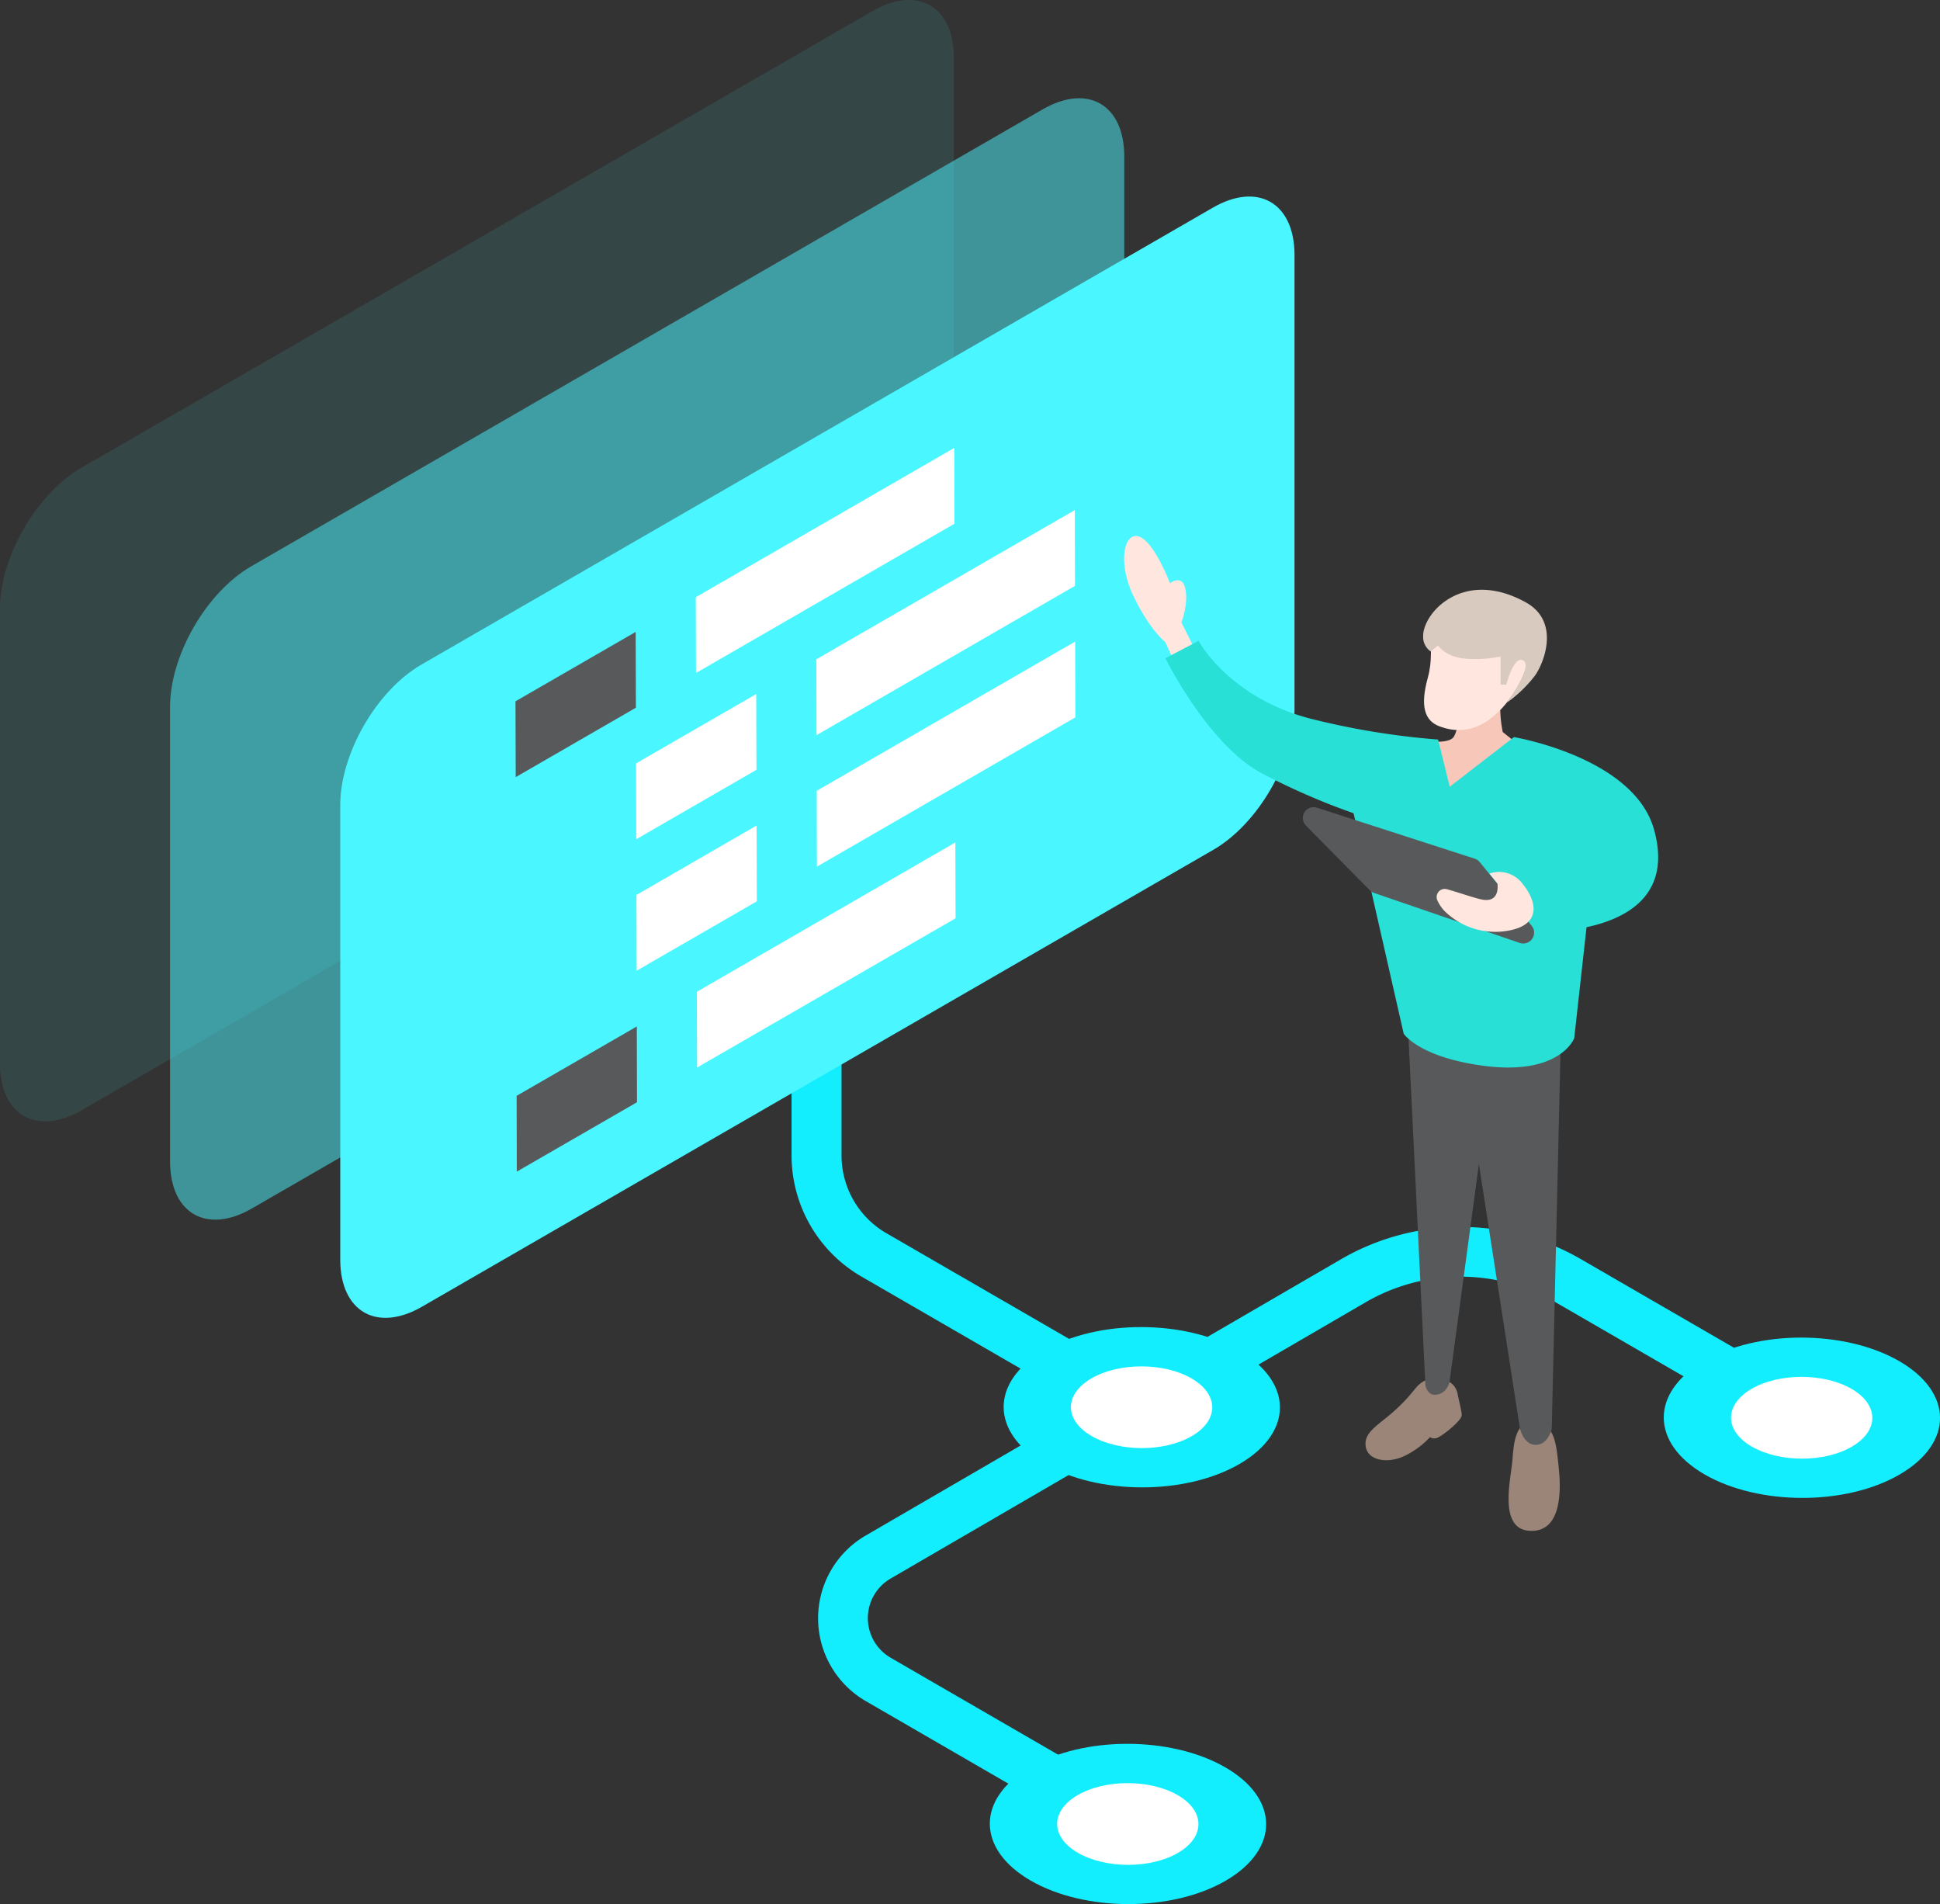<svg xmlns="http://www.w3.org/2000/svg" viewBox="0 0 427.11 419.09">
  <rect x="0" y="0" width="427.11" height="419.09" fill="#333333" stroke="none"/>
  <defs>
    <style>
      .cls-1 {
        fill: #13eeff;
      }

      .cls-2 {
        opacity: 0.1;
      }

      .cls-3 {
        fill: #4af6ff;
      }

      .cls-4 {
        opacity: 0.5;
      }

      .cls-5 {
        fill: #58595b;
      }

      .cls-6 {
        fill: #fff;
      }

      .cls-7 {
        fill: #9b8579;
      }

      .cls-8 {
        fill: #f7c7ba;
      }

      .cls-9 {
        fill: #ffe6de;
      }

      .cls-10 {
        fill: #28e0d6;
      }

      .cls-11 {
        fill: #d8cabf;
      }

      .cls-12 {
        isolation: isolate;
      }
    </style>
  </defs>
  <title>Asset 5</title>
  <g id="Layer_2" data-name="Layer 2">
    <g id="elements">
      <g>
        <path class="cls-1" d="M254.38,317.56a5.52,5.52,0,0,1-2.75-.74l-62-35.86a30.84,30.84,0,0,1-15.36-26.62V221.48a5.5,5.5,0,0,1,11,0v32.86a19.78,19.78,0,0,0,9.87,17.09l62,35.86a5.5,5.5,0,0,1-2.76,10.27Z"/>
        <g class="cls-2">
          <path class="cls-3" d="M192.05,2.46C201.94-3.26,210,1.33,210,12.7V112.85c0,11.37-8,25.22-17.86,30.93L18,244.35C8.07,250.06,0,245.47,0,234.1V134C0,122.59,8,108.74,17.85,103Z"/>
        </g>
        <g class="cls-4">
          <path class="cls-3" d="M229.52,24.09c9.89-5.72,17.94-1.13,18,10.24V134.48c0,11.37-8,25.22-17.86,30.93L55.44,266c-9.9,5.71-17.94,1.12-18-10.25V155.59c0-11.37,8-25.22,17.85-30.93Z"/>
        </g>
        <path class="cls-3" d="M267,45.72C276.88,40,284.93,44.59,285,56V156.11c0,11.37-8,25.22-17.86,30.93L92.91,287.61c-9.9,5.71-17.94,1.12-18-10.25V177.22c0-11.37,8-25.22,17.85-30.93Z"/>
        <path class="cls-1" d="M248.36,407a5.52,5.52,0,0,1-2.75-.74l-55-31.84a21.07,21.07,0,0,1,0-36.45l104.66-60.82a52.65,52.65,0,0,1,52.7-.05l54.66,31.63a5.5,5.5,0,1,1-5.51,9.52L342.4,286.59a41.62,41.62,0,0,0-41.66,0L196.08,347.45a10.07,10.07,0,0,0,0,17.42l55,31.84A5.5,5.5,0,0,1,248.36,407Z"/>
        <g>
          <polygon class="cls-5" points="139.95 139.09 140 155.77 113.54 171.05 113.49 154.36 139.95 139.09"/>
          <polygon class="cls-6" points="210.33 185.43 210.38 202.12 153.47 234.97 153.43 218.29 210.33 185.43"/>
          <polygon class="cls-6" points="236.71 141.21 236.75 157.9 179.85 190.75 179.81 174.06 236.71 141.21"/>
          <polygon class="cls-6" points="210.09 98.59 210.13 115.28 153.23 148.13 153.18 131.45 210.09 98.59"/>
          <polygon class="cls-6" points="166.57 181.7 166.62 198.39 140.16 213.66 140.12 196.98 166.57 181.7"/>
          <polygon class="cls-6" points="166.49 152.76 166.54 169.44 140.08 184.72 140.03 168.03 166.49 152.76"/>
          <polygon class="cls-6" points="236.63 112.27 236.67 128.95 179.77 161.81 179.72 145.12 236.63 112.27"/>
          <polygon class="cls-5" points="140.2 225.93 140.24 242.61 113.78 257.88 113.74 241.2 140.2 225.93"/>
        </g>
        <g>
          <g>
            <path class="cls-7" d="M317.27,303.47c3,.67,3.5,2.56,3.67,3.51s.85,3.56.88,4.47c0,1.15-3.71,4.15-5,4.81a1.8,1.8,0,0,1-2,.07,18.74,18.74,0,0,1-5.48,4.07c-3.85,1.9-8.58,1.12-8.71-2.49-.1-2.86,2.95-4.31,6.42-7.43s4.33-4.87,5.46-5.8A5.42,5.42,0,0,1,317.27,303.47Z"/>
            <path class="cls-7" d="M338.12,313c-4.32-.48-4.84,4.08-5.13,8.21s-3.28,15.45,3.88,15.74,6.79-9.37,6.29-14S342.46,313.51,338.12,313Z"/>
            <path class="cls-8" d="M314.1,163.11s5,.73,6-1,1.12-5.08,1.64-5.92,1.59-3.25,4.58-2.85,4,2,4,3.55a27.46,27.46,0,0,0,.52,4.23l7.93,6.36s-8.63,11.63-17.45,10.21C309.73,175.8,314.1,163.11,314.1,163.11Z"/>
            <g>
              <path class="cls-5" d="M310,226.47,313.82,305s.43,1.9,1.88,2c2.72.09,3.41-2.7,3.41-2.7L329.26,229Z"/>
              <path class="cls-5" d="M314.91,229.57l8.41,12,11.28,72.68s.7,3.66,3.42,3.77,3.61-3.44,3.61-3.44l2-86.09Z"/>
            </g>
            <path class="cls-9" d="M265.72,148.18,260.1,137s1.74-4.36.75-7.86c-.75-2.64-3.28-.8-3.28-.8s-3.33-8.87-6.68-10.2-5,5.51-1.33,13.1,7,10.1,7,10.1l4.36,9.64Z"/>
            <path class="cls-10" d="M316.62,162.78l2.55,10.39,14.14-10.93s26.53,4.42,30.88,20.48C371,207.67,335.6,205.1,335.6,205.1l-.43-10.57L351.08,188l-4.5,40.51s-3.19,8.64-21,5.93c-13.35-2-16.54-6.91-16.54-6.91L298,179a151.2,151.2,0,0,1-20.17-8.78c-11.87-6.27-21.25-25.34-21.25-25.34l7.3-3.82s6.63,12.44,24.57,17.1A167.35,167.35,0,0,0,316.62,162.78Z"/>
            <path class="cls-9" d="M315.36,139.65c-.66,3.64.11,5.41-1.05,9.66-1.69,6.21-.65,9.37,2.67,10.59,6,2.23,10.4-.67,13.27-3.57s10.1-12.59,4-19.51S316.55,133.11,315.36,139.65Z"/>
            <path class="cls-11" d="M313.32,140c-.05-5,8.71-15,22.49-7.48,7.91,4.29,4,13.68,2.05,16.29a28.66,28.66,0,0,1-6.06,5.81s5.72-7.87,3.61-9.21-3.79,5.3-3.79,5.3l-1.25-.05,0-6.15A28.2,28.2,0,0,1,323,145c-4.65-.24-6.42-2.93-6.42-2.93L315,143.4A3.86,3.86,0,0,1,313.32,140Z"/>
          </g>
          <path class="cls-5" d="M290.05,177.81,324.67,189a2.36,2.36,0,0,1,1.12.77l11.42,14a2.39,2.39,0,0,1-2.63,3.77l-32.08-11a2.33,2.33,0,0,1-.92-.58l-14-14.17A2.39,2.39,0,0,1,290.05,177.81Z"/>
          <path class="cls-9" d="M316.45,198.17a1.78,1.78,0,0,1,2.09-2.45c2.78.77,6.7,2.17,8.13,2.34,3.7.45,3-3.62,3-3.62l-1.76-2.17a6.47,6.47,0,0,1,7.3,2.26c3.21,3.93,3.91,8.61-2.2,10.11a15.91,15.91,0,0,1-14.69-3.84A8.1,8.1,0,0,1,316.45,198.17Z"/>
        </g>
        <g>
          <g class="cls-12">
            <path class="cls-1" d="M272.8,297.28c11.92,6.88,12,18,.14,24.92s-31.11,6.89-43,0-12-18-.14-24.93S260.88,290.4,272.8,297.28Z"/>
          </g>
          <g class="cls-12">
            <path class="cls-6" d="M262.3,303.38c6.09,3.51,6.12,9.21.07,12.72s-15.88,3.52-22,0-6.12-9.21-.07-12.72S256.22,299.87,262.3,303.38Z"/>
          </g>
        </g>
        <g>
          <g class="cls-12">
            <path class="cls-1" d="M269.76,389c11.93,6.88,12,18,.14,24.92s-31.1,6.89-43,0-12-18-.14-24.92S257.84,382.12,269.76,389Z"/>
          </g>
          <g class="cls-12">
            <path class="cls-6" d="M259.27,395.11c6.08,3.51,6.11,9.21.07,12.72s-15.88,3.51-22,0-6.11-9.21-.07-12.72S253.18,391.6,259.27,395.11Z"/>
          </g>
        </g>
        <g>
          <g class="cls-12">
            <path class="cls-1" d="M418.13,299.59c11.92,6.89,12,18,.14,24.93s-31.11,6.88-43,0-12-18-.14-24.93S406.2,292.71,418.13,299.59Z"/>
          </g>
          <g class="cls-12">
            <path class="cls-6" d="M407.63,305.69c6.08,3.52,6.11,9.21.07,12.73s-15.88,3.51-22,0-6.11-9.21-.07-12.73S401.54,302.18,407.63,305.69Z"/>
          </g>
        </g>
      </g>
    </g>
  </g>
</svg>
